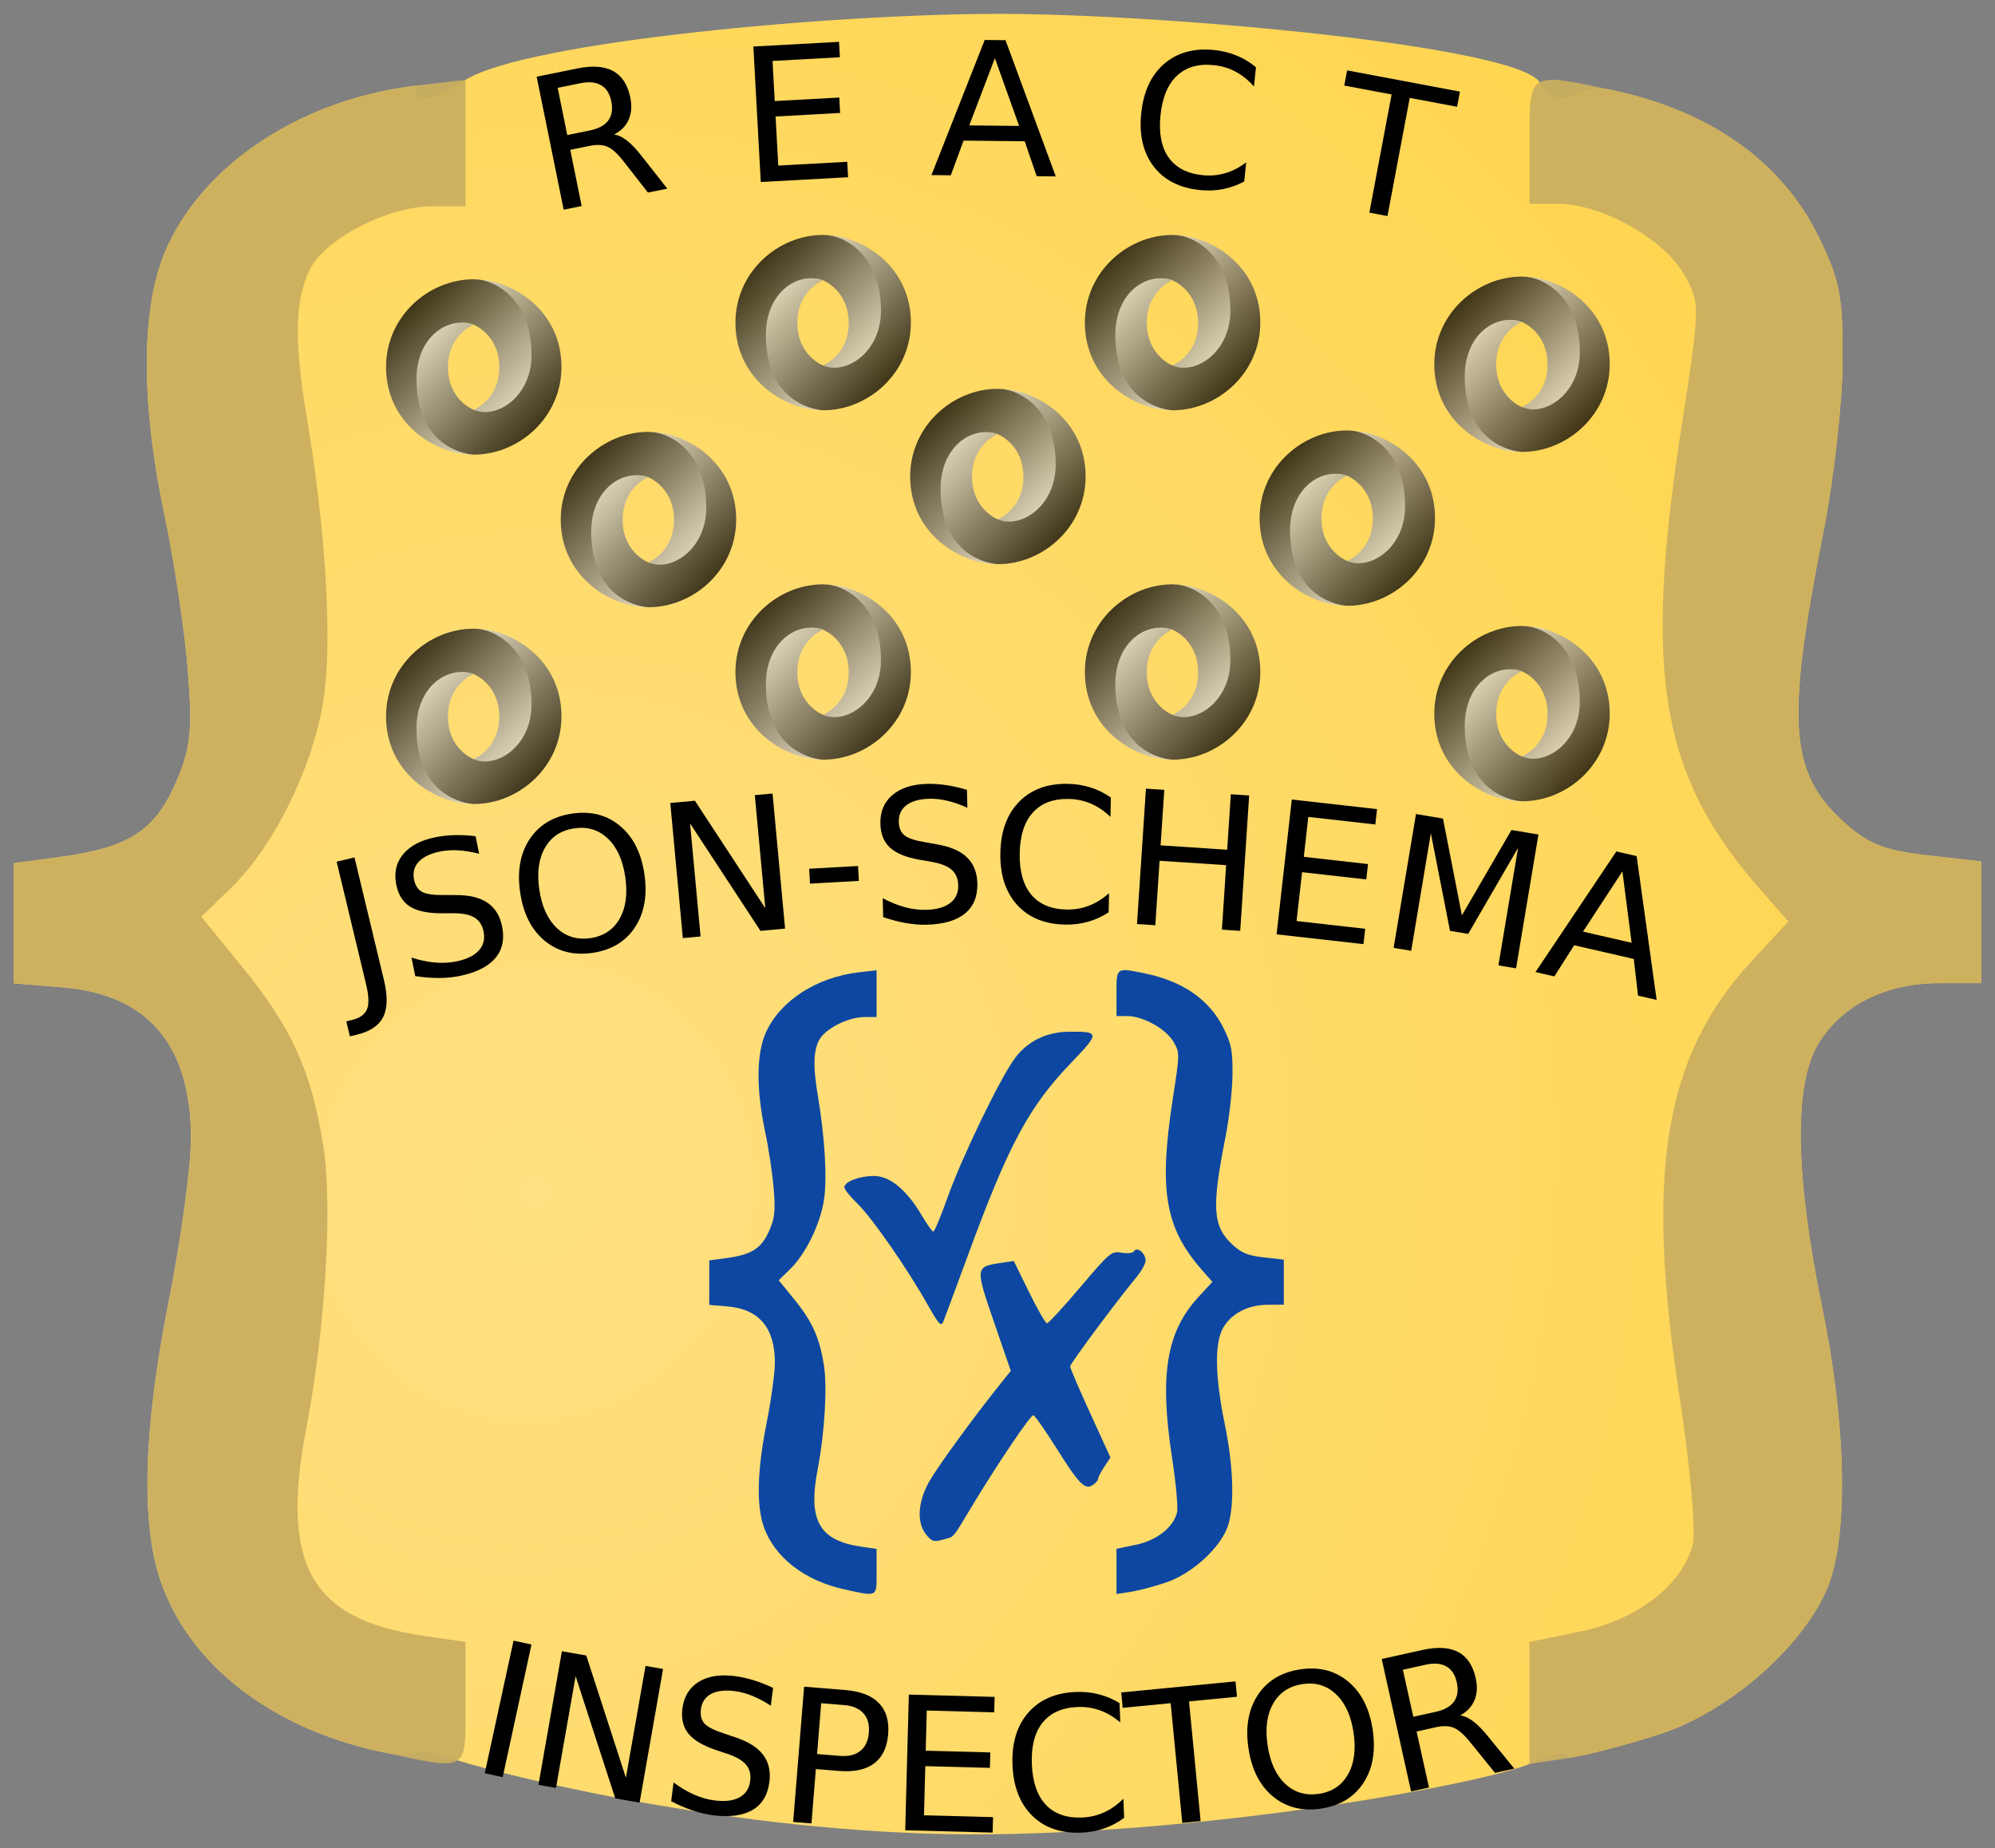 <?xml version="1.0" encoding="UTF-8" standalone="no"?>
<svg
   xmlns:dc="http://purl.org/dc/elements/1.1/"
   xmlns:cc="http://creativecommons.org/ns#"
   xmlns:rdf="http://www.w3.org/1999/02/22-rdf-syntax-ns#"
   xmlns:svg="http://www.w3.org/2000/svg"
   xmlns="http://www.w3.org/2000/svg"
   xmlns:xlink="http://www.w3.org/1999/xlink"
   xmlns:sodipodi="http://sodipodi.sourceforge.net/DTD/sodipodi-0.dtd"
   xmlns:inkscape="http://www.inkscape.org/namespaces/inkscape"
   version="1.0"
   width="143.732pt"
   height="133.172pt"
   viewBox="0 0 143.732 133.172"
   preserveAspectRatio="xMidYMid meet"
   id="svg18"
   sodipodi:docname="logo.svg"
   inkscape:version="0.92.2 5c3e80d, 2017-08-06"
   inkscape:export-xdpi="72"
   inkscape:export-ydpi="72">
  <rect x="0" y="0" width="143.732" height="133.172" fill="#808080" stroke="none"/>
  <defs
     id="defs22">
    <linearGradient
       inkscape:collect="always"
       id="linearGradient880">
      <stop
         style="stop-color:#ffe082;stop-opacity:1;"
         offset="0"
         id="stop876" />
      <stop
         style="stop-color:#ffd54f;stop-opacity:1"
         offset="1"
         id="stop878" />
    </linearGradient>
    <linearGradient
       id="linearGradient8385">
      <stop
         offset="0"
         style="stop-color:#000000;stop-opacity:1"
         id="stop8387" />
      <stop
         offset="1"
         style="stop-color:#ffffff;stop-opacity:1"
         id="stop8389" />
    </linearGradient>
    <linearGradient
       inkscape:collect="always"
       xlink:href="#linearGradient8385"
       id="linearGradient2088"
       gradientUnits="userSpaceOnUse"
       gradientTransform="matrix(0.999,0,0,0.999,689.008,-388.844)"
       x1="-666.117"
       y1="413.045"
       x2="-553.27"
       y2="525.908" />
    <linearGradient
       inkscape:collect="always"
       xlink:href="#linearGradient8385"
       id="linearGradient2090"
       gradientUnits="userSpaceOnUse"
       gradientTransform="matrix(0.999,0,0,0.999,689.008,-388.844)"
       x1="-553.27"
       y1="525.908"
       x2="-666.116"
       y2="413.045" />
    <radialGradient
       inkscape:collect="always"
       xlink:href="#linearGradient880"
       id="radialGradient882"
       cx="43.123"
       cy="91.023"
       fx="43.123"
       fy="91.023"
       r="70.866"
       gradientTransform="matrix(1.398,0.586,-0.622,1.482,34.873,-74.349)"
       gradientUnits="userSpaceOnUse" />
  </defs>
  <sodipodi:namedview
     pagecolor="#ffffff"
     bordercolor="#666666"
     borderopacity="1"
     objecttolerance="10"
     gridtolerance="10"
     guidetolerance="10"
     inkscape:pageopacity="0"
     inkscape:pageshadow="2"
     inkscape:window-width="1680"
     inkscape:window-height="925"
     id="namedview20"
     showgrid="false"
     fit-margin-top="1"
     fit-margin-left="1"
     fit-margin-right="1"
     fit-margin-bottom="1"
     inkscape:zoom="2.4126824"
     inkscape:cx="110.51862"
     inkscape:cy="77.398504"
     inkscape:window-x="0"
     inkscape:window-y="1"
     inkscape:window-maximized="1"
     inkscape:current-layer="svg18"
     scale-x="0.75" />
  <path
     style="fill:url(#radialGradient882);fill-opacity:1;stroke-width:0.638"
     d="M 72.106,1 C 60.039,0.983 38.001,3.002 33.542,5.751 29.083,8.5 30.045,6.162 30.045,6.162 21.915,7.117 14.918,11.613 12.081,17.706 c -1.927,4.138 -2.002,11.015 -0.212,19.485 0.704,3.334 1.457,8.373 1.673,11.199 0.332,4.348 0.191,5.591 -0.915,8.09 -1.505,3.401 -3.389,4.6 -8.277,5.262 L 1,62.196 v 4.327 4.327 l 3.536,0.293 c 6.13,0.508 9.223,4.158 9.224,10.882 6.7e-4,2.024 -0.717,7.287 -1.594,11.696 -1.828,9.185 -2.031,15.979 -0.603,20.168 2.048,6.009 7.928,10.6 15.758,12.301 3.377,0.734 1.288,-0.685 5.63,0.648 4.342,1.333 21.44,5.514 38.405,5.327 16.965,-0.187 35.488,-3.675 38.835,-5.067 3.347,-1.391 2.712,-0.412 2.712,-0.412 1.491,-0.227 4.578,-1.037 6.859,-1.802 5.295,-1.774 10.937,-7.023 12.204,-11.353 1.202,-4.106 0.938,-11.408 -0.702,-19.406 -1.928,-9.406 -2.036,-15.86 -0.314,-18.823 1.639,-2.821 4.86,-4.464 8.752,-4.465 l 3.031,-0.001 v -4.384 -4.384 l -3.878,-0.438 c -3.129,-0.354 -4.307,-0.832 -6.096,-2.475 -3.853,-3.539 -4.095,-7.179 -1.384,-20.859 0.73,-3.685 1.349,-9.154 1.377,-12.154 0.043,-4.722 -0.187,-5.937 -1.716,-9.063 -2.665,-5.447 -7.802,-9.086 -14.972,-10.608 -2.924,-0.621 -3.46,2.082 -5.127,-0.534 -1.667,-2.616 -26.761,-4.922 -38.828,-4.938 z"
     id="path4544"
     inkscape:connector-curvature="0"
     sodipodi:nodetypes="zzcccccccccccccczzzcscsscccccsccsszz" />
  <path
     style="fill:#caae5f;fill-opacity:0.941;stroke-width:0.638"
     d="m 27.321,126.191 c -7.83,-1.701 -13.711,-6.291 -15.758,-12.301 -1.427,-4.189 -1.224,-10.983 0.603,-20.168 0.877,-4.409 1.595,-9.673 1.594,-11.696 -0.002,-6.725 -3.095,-10.374 -9.224,-10.882 L 1,70.851 v -4.328 -4.328 l 3.35,-0.454 C 9.238,61.08 11.123,59.882 12.627,56.481 13.733,53.982 13.873,52.739 13.542,48.391 13.326,45.565 12.573,40.525 11.869,37.192 10.079,28.722 10.154,21.844 12.081,17.706 14.918,11.614 21.915,7.117 30.045,6.162 l 3.496,-0.411 v 4.554 4.554 h -2.351 c -3.205,0 -7.686,2.283 -8.833,4.5 -1.1,2.126 -1.183,5.18 -0.286,10.494 1.417,8.399 1.894,16.456 1.223,20.658 -0.768,4.808 -3.572,10.484 -6.654,13.472 l -2.134,2.069 2.921,3.586 c 3.6,4.42 5,7.504 5.865,12.919 0.684,4.284 0.153,13.172 -1.213,20.283 -1.906,9.921 0.294,13.839 8.432,15.023 l 3.031,0.441 v 4.427 c 0,5.05 0.309,4.878 -6.22,3.46 z"
     id="path6700"
     inkscape:connector-curvature="0" />
  <path
     style="fill:#caae5f;fill-opacity:0.941;stroke-width:0.638"
     d="m 110.191,122.705 v -4.395 l 3.707,-0.766 c 4.093,-0.845 7.332,-3.37 8.064,-6.285 0.23,-0.918 -0.204,-5.723 -0.965,-10.677 -2.481,-16.151 -1.106,-24.484 5.163,-31.286 l 2.681,-2.909 -2.009,-2.288 c -7.196,-8.196 -8.444,-15.468 -5.704,-33.225 1.381,-8.946 1.382,-9.033 0.157,-11.166 -1.442,-2.511 -5.939,-5.021 -8.997,-5.021 h -2.098 v -4.466 c 0,-5.084 -0.105,-5.017 5.871,-3.749 7.171,1.521 12.307,5.161 14.972,10.608 1.529,3.125 1.759,4.341 1.717,9.063 -0.027,2.999 -0.647,8.468 -1.377,12.153 -2.711,13.68 -2.469,17.32 1.384,20.859 1.789,1.643 2.966,2.121 6.096,2.475 l 3.879,0.439 v 4.384 4.384 l -3.031,0.001 c -3.892,0.001 -7.112,1.645 -8.752,4.465 -1.722,2.963 -1.614,9.417 0.314,18.823 1.64,7.998 1.904,15.299 0.702,19.405 -1.267,4.33 -6.909,9.579 -12.204,11.353 -2.281,0.764 -5.368,1.575 -6.859,1.802 l -2.712,0.412 z"
     id="path6702"
     inkscape:connector-curvature="0" />
  <g
     aria-label="INSPECTOR"
     transform="matrix(0.447,-0.008,0.008,0.447,-2.099,16.288)"
     style="font-style:normal;font-weight:normal;font-size:30px;line-height:1.25;font-family:sans-serif;letter-spacing:0px;word-spacing:0px;fill:#000000;fill-opacity:1;stroke:none;stroke-width:0.75"
     id="text3854">
    <path
       inkscape:connector-curvature="0"
       d="m 83.359,229.51 2.88,0.679 -5.022,21.286 -2.88,-0.679 z"
       style="stroke-width:0.75"
       id="path312" />
    <path
       inkscape:connector-curvature="0"
       d="m 91.122,231.357 3.911,0.759 6.033,19.809 3.486,-17.961 2.818,0.547 -4.168,21.469 -3.911,-0.759 -6.033,-19.809 -3.486,17.961 -2.818,-0.547 z"
       style="stroke-width:0.75"
       id="path314" />
    <path
       inkscape:connector-curvature="0"
       d="m 125.041,237.879 -0.415,2.856 q -1.551,-1.039 -2.973,-1.646 -1.422,-0.606 -2.799,-0.806 -2.392,-0.347 -3.831,0.391 -1.425,0.74 -1.673,2.451 -0.208,1.435 0.539,2.299 0.764,0.851 3.106,1.65 l 1.716,0.619 q 3.186,1.099 4.507,2.905 1.338,1.793 0.955,4.431 -0.457,3.146 -2.809,4.462 -2.338,1.318 -6.411,0.727 -1.537,-0.223 -3.226,-0.824 -1.675,-0.599 -3.431,-1.549 l 0.438,-3.015 q 1.638,1.259 3.275,2.015 1.637,0.756 3.289,0.996 2.508,0.364 4.014,-0.423 1.506,-0.788 1.771,-2.614 0.232,-1.595 -0.624,-2.637 -0.841,-1.04 -3.008,-1.814 l -1.732,-0.607 q -3.181,-1.128 -4.443,-2.733 -1.262,-1.604 -0.902,-4.083 0.417,-2.87 2.672,-4.23 2.27,-1.358 5.821,-0.842 1.522,0.221 3.062,0.726 1.54,0.505 3.113,1.296 z"
       style="stroke-width:0.75"
       id="path316" />
    <path
       inkscape:connector-curvature="0"
       d="m 132.748,240.481 -0.808,8.178 3.703,0.366 q 2.055,0.203 3.283,-0.75 1.228,-0.953 1.422,-2.921 0.193,-1.953 -0.824,-3.128 -1.017,-1.175 -3.073,-1.378 z m -2.705,-2.711 6.647,0.657 q 3.659,0.362 5.361,2.208 1.718,1.833 1.402,5.026 -0.319,3.222 -2.362,4.683 -2.029,1.463 -5.688,1.101 l -3.703,-0.366 -0.865,8.746 -2.945,-0.291 z"
       style="stroke-width:0.75"
       id="path318" />
    <path
       inkscape:connector-curvature="0"
       d="m 146.897,239.346 13.814,0.616 -0.111,2.488 -10.858,-0.484 -0.289,6.468 10.405,0.464 -0.111,2.488 -10.405,-0.464 -0.353,7.917 11.122,0.496 -0.111,2.488 -14.078,-0.628 z"
       style="stroke-width:0.75"
       id="path320" />
    <path
       inkscape:connector-curvature="0"
       d="m 180.82,241.328 0.07,3.119 q -1.525,-1.358 -3.239,-2.008 -1.7,-0.651 -3.603,-0.608 -3.749,0.084 -5.689,2.427 -1.941,2.329 -1.844,6.664 0.096,4.32 2.139,6.575 2.043,2.24 5.792,2.157 1.904,-0.042 3.573,-0.768 1.683,-0.726 3.146,-2.151 l 0.069,3.09 q -1.529,1.089 -3.26,1.655 -1.716,0.566 -3.649,0.609 -4.965,0.111 -7.888,-2.857 -2.924,-2.982 -3.041,-8.24 -0.118,-5.272 2.671,-8.367 2.788,-3.11 7.752,-3.22 1.962,-0.044 3.702,0.445 1.754,0.474 3.3,1.48 z"
       style="stroke-width:0.75"
       id="path322" />
    <path
       inkscape:connector-curvature="0"
       d="m 181.122,239.61 18.444,-1.453 0.196,2.483 -7.74,0.61 1.522,19.32 -2.964,0.234 -1.522,-19.32 -7.74,0.61 z"
       style="stroke-width:0.75"
       id="path324" />
    <path
       inkscape:connector-curvature="0"
       d="m 210.341,238.79 q -3.195,0.422 -4.768,3.053 -1.559,2.629 -1.016,6.739 0.541,4.095 2.729,6.229 2.203,2.132 5.397,1.71 3.195,-0.422 4.739,-3.049 1.559,-2.629 1.018,-6.724 -0.543,-4.11 -2.731,-6.244 -2.174,-2.136 -5.368,-1.714 z m -0.315,-2.382 q 4.56,-0.602 7.695,2.101 3.133,2.689 3.812,7.83 0.677,5.126 -1.648,8.551 -2.327,3.41 -6.887,4.013 -4.575,0.604 -7.722,-2.083 -3.133,-2.689 -3.812,-7.83 -0.679,-5.141 1.648,-8.551 2.34,-3.427 6.914,-4.031 z"
       style="stroke-width:0.75"
       id="path326" />
    <path
       inkscape:connector-curvature="0"
       d="m 235.663,244.294 q 0.997,0.126 2.083,0.982 1.1,0.853 2.357,2.481 l 4.132,5.26 -3.115,0.632 -3.858,-4.942 q -1.499,-1.938 -2.647,-2.437 -1.133,-0.502 -2.856,-0.153 l -3.158,0.641 1.838,9.059 -2.9,0.588 -4.349,-21.433 6.546,-1.328 q 3.675,-0.746 5.796,0.423 2.121,1.169 2.75,4.27 0.411,2.024 -0.266,3.552 -0.662,1.524 -2.352,2.405 z m -9.091,-7.527 1.544,7.609 3.646,-0.74 q 2.096,-0.425 2.963,-1.603 0.879,-1.195 0.497,-3.075 -0.382,-1.881 -1.651,-2.61 -1.258,-0.746 -3.353,-0.321 z"
       style="stroke-width:0.75"
       id="path328" />
  </g>
  <g
     aria-label="JSON-SCHEMA"
     transform="matrix(0.447,0,0,0.447,3.301,1)"
     style="font-style:normal;font-weight:normal;font-size:30px;line-height:1.25;font-family:sans-serif;letter-spacing:0px;word-spacing:0px;fill:#000000;fill-opacity:1;stroke:none;stroke-width:0.185"
     id="text3858">
    <path
       inkscape:connector-curvature="0"
       d="m 46.872,136.659 2.877,-0.691 4.754,19.784 q 0.924,3.846 -0.126,5.936 -1.035,2.087 -4.268,2.864 l -1.097,0.264 -0.582,-2.421 0.897,-0.216 q 1.909,-0.459 2.435,-1.715 0.527,-1.256 -0.137,-4.02 z"
       style="fill:#000000;stroke-width:0.185"
       id="path289" />
    <path
       inkscape:connector-curvature="0"
       d="m 69.271,132.553 0.569,2.829 q -1.81,-0.458 -3.353,-0.551 -1.543,-0.093 -2.907,0.181 -2.37,0.477 -3.477,1.656 -1.093,1.176 -0.752,2.871 0.286,1.422 1.281,1.984 1.006,0.545 3.48,0.51 l 1.824,0.007 q 3.37,-0.035 5.221,1.221 1.863,1.239 2.389,3.853 0.627,3.116 -1.146,5.146 -1.759,2.027 -5.794,2.839 -1.522,0.306 -3.315,0.308 -1.778,-8.2e-4 -3.752,-0.306 l -0.601,-2.987 q 1.966,0.635 3.761,0.797 1.796,0.162 3.433,-0.168 2.484,-0.5 3.638,-1.748 1.153,-1.248 0.789,-3.058 -0.318,-1.58 -1.474,-2.274 -1.141,-0.697 -3.442,-0.697 l -1.836,0.011 q -3.376,0.007 -5.103,-1.08 -1.728,-1.087 -2.222,-3.542 -0.572,-2.843 1.095,-4.882 1.681,-2.042 5.199,-2.75 1.508,-0.303 3.128,-0.345 1.62,-0.042 3.367,0.174 z"
       style="fill:#000000;stroke-width:0.185"
       id="path291" />
    <path
       inkscape:connector-curvature="0"
       d="m 85.182,131.283 q -3.189,0.468 -4.724,3.121 -1.521,2.651 -0.919,6.753 0.6,4.087 2.818,6.19 2.233,2.1 5.421,1.633 3.189,-0.468 4.695,-3.117 1.521,-2.651 0.921,-6.738 -0.602,-4.102 -2.82,-6.204 -2.204,-2.105 -5.392,-1.637 z m -0.349,-2.377 q 4.551,-0.668 7.724,1.991 3.171,2.644 3.924,7.774 0.751,5.116 -1.526,8.574 -2.278,3.443 -6.829,4.111 -4.565,0.67 -7.751,-1.972 -3.171,-2.644 -3.924,-7.774 -0.753,-5.131 1.526,-8.574 2.291,-3.46 6.856,-4.13 z"
       style="fill:#000000;stroke-width:0.185"
       id="path293" />
    <path
       inkscape:connector-curvature="0"
       d="m 100.651,127.2 3.967,-0.368 11.347,17.321 -1.692,-18.218 2.859,-0.265 2.022,21.776 -3.967,0.368 -11.347,-17.321 1.692,18.218 -2.859,0.265 z"
       style="fill:#000000;stroke-width:0.185"
       id="path295" />
    <path
       inkscape:connector-curvature="0"
       d="m 123.032,137.796 7.883,-0.441 0.134,2.399 -7.883,0.441 z"
       style="fill:#000000;stroke-width:0.185"
       id="path297" />
    <path
       inkscape:connector-curvature="0"
       d="m 148.465,125.083 0.069,2.885 q -1.703,-0.765 -3.206,-1.125 -1.503,-0.36 -2.894,-0.327 -2.416,0.057 -3.712,1.026 -1.281,0.968 -1.24,2.696 0.034,1.45 0.916,2.176 0.896,0.711 3.338,1.108 l 1.795,0.324 q 3.325,0.551 4.929,2.11 1.619,1.544 1.683,4.209 0.075,3.178 -2.024,4.869 -2.084,1.691 -6.199,1.788 -1.552,0.037 -3.318,-0.273 -1.751,-0.31 -3.642,-0.954 l -0.072,-3.046 q 1.825,0.968 3.565,1.439 1.74,0.471 3.41,0.432 2.533,-0.06 3.886,-1.089 1.353,-1.029 1.309,-2.874 -0.038,-1.611 -1.056,-2.495 -1.003,-0.885 -3.269,-1.285 l -1.81,-0.309 q -3.325,-0.58 -4.838,-1.951 -1.512,-1.371 -1.572,-3.875 -0.069,-2.9 1.927,-4.617 2.011,-1.718 5.598,-1.803 1.538,-0.037 3.14,0.204 1.603,0.24 3.286,0.757 z"
       style="fill:#000000;stroke-width:0.185"
       id="path299" />
    <path
       inkscape:connector-curvature="0"
       d="m 171.659,126.323 -0.059,3.12 q -1.467,-1.42 -3.153,-2.14 -1.671,-0.72 -3.575,-0.756 -3.749,-0.071 -5.785,2.19 -2.035,2.247 -2.118,6.582 -0.082,4.321 1.866,6.658 1.948,2.323 5.698,2.394 1.904,0.036 3.601,-0.62 1.712,-0.656 3.232,-2.019 l -0.059,3.09 q -1.572,1.025 -3.325,1.519 -1.738,0.494 -3.671,0.458 -4.965,-0.094 -7.763,-3.18 -2.798,-3.101 -2.698,-8.358 0.1,-5.272 3.014,-8.25 2.914,-2.992 7.879,-2.898 1.963,0.037 3.681,0.597 1.733,0.546 3.237,1.614 z"
       style="fill:#000000;stroke-width:0.185"
       id="path301" />
    <path
       inkscape:connector-curvature="0"
       d="m 177.316,124.886 2.953,0.195 -0.591,8.945 10.729,0.709 0.591,-8.945 2.953,0.195 -1.442,21.823 -2.953,-0.195 0.687,-10.392 -10.729,-0.709 -0.687,10.392 -2.953,-0.195 z"
       style="fill:#000000;stroke-width:0.185"
       id="path303" />
    <path
       inkscape:connector-curvature="0"
       d="m 200.824,126.637 13.741,1.55 -0.279,2.475 -10.801,-1.219 -0.726,6.434 10.349,1.168 -0.279,2.475 -10.349,-1.168 -0.889,7.875 11.063,1.248 -0.279,2.475 -14.003,-1.58 z"
       style="fill:#000000;stroke-width:0.185"
       id="path305" />
    <path
       inkscape:connector-curvature="0"
       d="m 220.842,128.98 4.349,0.727 3.05,15.6 7.988,-13.754 4.349,0.727 -3.607,21.571 -2.846,-0.476 3.168,-18.941 -8.037,13.864 -2.933,-0.49 -3.088,-15.725 -3.168,18.941 -2.832,-0.474 z"
       style="fill:#000000;stroke-width:0.185"
       id="path307" />
    <path
       inkscape:connector-curvature="0"
       d="m 254.109,138.223 -6.35,9.708 7.838,1.802 z m -0.974,-3.215 3.269,0.751 3.224,23.181 -2.998,-0.689 -0.685,-5.914 -9.608,-2.208 -3.198,5.021 -3.041,-0.699 z"
       style="fill:#000000;stroke-width:0.185"
       id="path309" />
  </g>
  <g
     transform="matrix(0.67,0,0,0.67,-21.555,38.016)"
     id="g3842"
     style="fill:#0d47a1;fill-opacity:1">
    <path
       inkscape:connector-curvature="0"
       id="path3834"
       d="m 122.994,114.19 c -4.329,-0.94 -7.58,-3.478 -8.713,-6.801 -0.789,-2.316 -0.677,-6.072 0.334,-11.151 0.485,-2.438 0.882,-5.348 0.881,-6.467 -9.8e-4,-3.718 -1.711,-5.735 -5.1,-6.016 l -1.955,-0.162 v -2.393 -2.393 l 1.852,-0.251 c 2.702,-0.366 3.744,-1.028 4.576,-2.909 0.611,-1.382 0.689,-2.069 0.506,-4.473 -0.119,-1.562 -0.535,-4.349 -0.925,-6.192 -0.99,-4.683 -0.948,-8.485 0.117,-10.773 1.569,-3.369 5.437,-5.855 9.932,-6.383 l 1.933,-0.227 v 2.518 2.518 h -1.3 c -1.772,0 -4.25,1.262 -4.883,2.488 -0.608,1.176 -0.654,2.864 -0.158,5.802 0.783,4.644 1.047,9.098 0.676,11.422 -0.425,2.658 -1.975,5.796 -3.679,7.448 l -1.18,1.144 1.615,1.983 c 1.991,2.444 2.765,4.149 3.243,7.143 0.378,2.368 0.084,7.283 -0.671,11.214 -1.054,5.485 0.162,7.651 4.662,8.306 l 1.676,0.244 v 2.448 c 0,2.792 0.171,2.697 -3.439,1.913 z"
       style="fill:#0d47a1;fill-opacity:1;stroke-width:0.353" />
    <path
       inkscape:connector-curvature="0"
       id="path3836"
       d="m 152.23,112.249 v -2.43 l 2.05,-0.423 c 2.263,-0.467 4.054,-1.863 4.458,-3.475 0.127,-0.508 -0.113,-3.164 -0.533,-5.903 -1.372,-8.93 -0.611,-13.537 2.855,-17.297 l 1.482,-1.608 -1.111,-1.265 c -3.979,-4.531 -4.669,-8.552 -3.154,-18.37 0.763,-4.946 0.764,-4.994 0.087,-6.174 -0.797,-1.388 -3.284,-2.776 -4.974,-2.776 h -1.16 v -2.469 c 0,-2.811 -0.058,-2.774 3.246,-2.073 3.965,0.841 6.804,2.853 8.278,5.865 0.845,1.728 0.973,2.4 0.949,5.011 -0.015,1.658 -0.358,4.682 -0.761,6.719 -1.499,7.564 -1.365,9.576 0.765,11.533 0.989,0.908 1.64,1.173 3.37,1.368 l 2.144,0.243 v 2.424 2.424 l -1.676,7.1e-4 c -2.152,7e-4 -3.932,0.909 -4.839,2.469 -0.952,1.638 -0.892,5.207 0.174,10.407 0.906,4.422 1.053,8.458 0.388,10.729 -0.701,2.394 -3.82,5.296 -6.747,6.277 -1.261,0.423 -2.968,0.871 -3.792,0.996 l -1.499,0.228 z"
       style="fill:#0d47a1;fill-opacity:1;stroke-width:0.353" />
    <path
       inkscape:connector-curvature="0"
       id="path3838"
       d="m 131.742,108.266 c -1.022,-1.299 -0.873,-3.537 0.381,-5.732 0.928,-1.624 4.809,-6.949 7.611,-10.441 l 1.131,-1.41 -1.802,-5.225 c -2.021,-5.861 -2.01,-5.975 0.656,-6.372 l 1.468,-0.219 1.641,3.351 c 0.902,1.843 1.77,3.351 1.928,3.351 0.158,0 1.775,-1.755 3.594,-3.901 3.159,-3.727 3.357,-3.892 4.426,-3.693 0.646,0.12 1.219,0.046 1.354,-0.173 0.318,-0.515 1.231,0.247 1.231,1.027 0,0.32 -0.454,1.134 -1.01,1.809 -2.268,2.755 -7.104,9.272 -7.104,9.571 0,0.177 0.975,2.453 2.167,5.058 l 2.167,4.737 -0.658,0.985 c -0.362,0.542 -0.662,1.126 -0.667,1.299 -0.005,0.173 -0.278,0.484 -0.606,0.691 -0.832,0.525 -1.447,-0.115 -3.989,-4.153 -1.164,-1.849 -2.232,-3.365 -2.372,-3.37 -0.313,-0.011 -3.791,5.132 -6.48,9.581 -2.371,3.923 -1.939,3.42 -3.266,3.801 -0.955,0.274 -1.193,0.198 -1.798,-0.57 z"
       style="fill:#0d47a1;fill-opacity:1;stroke-width:0.353" />
    <path
       inkscape:connector-curvature="0"
       id="path3840"
       d="m 131.986,83.677 c -2.151,-3.847 -6.018,-9.428 -7.578,-10.938 -0.793,-0.767 -1.441,-1.575 -1.441,-1.795 0,-0.602 1.617,-1.22 3.191,-1.22 1.698,0 3.496,1.478 5.1,4.192 0.582,0.985 1.156,1.794 1.276,1.798 0.12,0.004 0.809,-1.651 1.531,-3.678 1.546,-4.34 5.624,-12.778 7.225,-14.951 1.373,-1.863 3.429,-2.865 5.903,-2.876 3.234,-0.014 3.243,0.13 0.205,3.297 -4.636,4.832 -6.763,8.81 -11.252,21.037 -1.246,3.395 -2.39,6.479 -2.542,6.852 -0.23,0.566 -0.498,0.281 -1.616,-1.718 z"
       style="fill:#0d47a1;fill-opacity:1;stroke-width:0.353" />
  </g>
  <g
     aria-label="REACT"
     transform="matrix(0.447,0,0,0.447,-0.38,1)"
     style="font-style:normal;font-weight:normal;font-size:30px;line-height:1.25;font-family:sans-serif;letter-spacing:0px;word-spacing:0px;fill:#000000;fill-opacity:1;stroke:none;stroke-width:0.75"
     id="text5475">
    <path
       inkscape:connector-curvature="0"
       d="m 99.826,19.447 q 0.997,0.126 2.083,0.982 1.1,0.853 2.357,2.481 l 4.133,5.259 -3.115,0.633 -3.859,-4.941 q -1.5,-1.937 -2.648,-2.437 -1.133,-0.502 -2.856,-0.152 l -3.158,0.642 1.84,9.058 -2.9,0.589 -4.354,-21.432 6.546,-1.33 q 3.675,-0.747 5.796,0.422 2.121,1.169 2.751,4.269 0.411,2.024 -0.265,3.552 -0.662,1.525 -2.351,2.406 z m -9.092,-7.525 1.546,7.608 3.646,-0.741 q 2.096,-0.426 2.963,-1.603 0.878,-1.195 0.496,-3.075 -0.382,-1.881 -1.651,-2.609 -1.258,-0.746 -3.354,-0.32 z"
       style="letter-spacing:11.25px"
       id="path278" />
    <path
       inkscape:connector-curvature="0"
       d="m 122.276,5.262 13.807,-0.755 0.136,2.487 -10.853,0.593 0.353,6.465 10.4,-0.569 0.136,2.487 -10.4,0.569 0.433,7.913 11.116,-0.608 0.136,2.487 -14.071,0.769 z"
       style="letter-spacing:11.25px"
       id="path280" />
    <path
       inkscape:connector-curvature="0"
       d="m 161.201,7.138 -4.13,10.84 8.042,0.086 z m -1.639,-2.933 3.354,0.036 8.1,21.958 -3.076,-0.033 -1.932,-5.631 -9.858,-0.106 -2.052,5.589 -3.12,-0.033 z"
       style="letter-spacing:11.25px"
       id="path282" />
    <path
       inkscape:connector-curvature="0"
       d="m 203.282,8.607 -0.319,3.104 q -1.344,-1.537 -2.964,-2.395 -1.605,-0.857 -3.5,-1.051 -3.73,-0.383 -5.947,1.702 -2.215,2.07 -2.658,6.383 -0.441,4.299 1.306,6.79 1.748,2.477 5.479,2.859 1.894,0.194 3.64,-0.319 1.761,-0.511 3.389,-1.743 l -0.316,3.075 q -1.652,0.891 -3.44,1.237 -1.773,0.348 -3.697,0.151 -4.94,-0.507 -7.472,-3.815 -2.53,-3.323 -1.994,-8.554 0.538,-5.246 3.689,-7.971 3.153,-2.739 8.092,-2.232 1.953,0.2 3.618,0.901 1.682,0.688 3.091,1.878 z"
       style="letter-spacing:11.25px"
       id="path284" />
    <path
       inkscape:connector-curvature="0"
       d="m 217.978,9.108 18.181,3.423 -0.461,2.447 -7.63,-1.437 -3.586,19.045 -2.922,-0.55 3.586,-19.045 -7.63,-1.437 z"
       style="letter-spacing:11.25px"
       id="path286" />
  </g>
  <g
     id="g2082"
     style="opacity:0.75"
     transform="translate(233.118)">
    <g
       id="g5316"
       transform="matrix(0.079,0,0,0.079,-205.306,20.116)">
      <path
         style="color:#000000;display:inline;overflow:visible;visibility:visible;fill:url(#linearGradient2088);fill-opacity:1;fill-rule:evenodd;stroke:none;stroke-width:0.5;marker:none"
         id="path5312"
         d="m 79.865,119.1 c 35.398,48.255 70.04,-13.469 69.989,-50.587 C 149.793,24.627 105.312,0.099 79.836,0.099 38.943,0.099 0,33.895 0,80.135 c 0,51.396 44.64,79.865 79.836,79.865 -7.964,-1.147 -34.506,-6.834 -34.863,-67.967 -0.24,-41.347 13.488,-57.866 34.805,-50.599 0.477,0.177 23.514,9.265 23.514,38.951 0,29.56 -23.427,38.715 -23.427,38.715 z"
         inkscape:connector-curvature="0" />
      <path
         style="color:#000000;display:inline;overflow:visible;visibility:visible;fill:url(#linearGradient2090);fill-opacity:1;fill-rule:evenodd;stroke:none;stroke-width:0.5;marker:none"
         id="path5314"
         d="M 79.823,41.401 C 56.433,33.339 27.78,52.617 27.78,91.23 c 0,63.048 46.721,68.77 52.384,68.77 C 121.057,160 160,126.204 160,79.964 160,28.568 115.36,0.099 80.164,0.099 c 9.748,-1.35 52.541,10.55 52.541,69.037 0,38.141 -31.953,58.905 -52.735,50.033 -0.477,-0.177 -23.514,-9.265 -23.514,-38.951 0,-29.56 23.367,-38.818 23.367,-38.818 z"
         inkscape:connector-curvature="0" />
    </g>
    <use
       height="100%"
       width="100%"
       transform="rotate(90,-191.923,31.907)"
       id="use1927"
       xlink:href="#g5316"
       y="0"
       x="0" />
    <use
       height="100%"
       width="100%"
       transform="translate(25.174,-3.196)"
       id="use1933"
       xlink:href="#g5316"
       y="0"
       x="0" />
    <use
       height="100%"
       width="100%"
       transform="rotate(90,-177.784,42.942)"
       id="use1937"
       xlink:href="#g5316"
       y="0"
       x="0" />
    <use
       height="100%"
       width="100%"
       transform="translate(50.349,-3.196)"
       id="use1941"
       xlink:href="#g5316"
       y="0"
       x="0" />
    <use
       height="100%"
       width="100%"
       transform="rotate(90,-166.697,57.03)"
       id="use1945"
       xlink:href="#g5316"
       y="0"
       x="0" />
    <use
       height="100%"
       width="100%"
       transform="translate(75.523,-0.196)"
       id="use1949"
       xlink:href="#g5316"
       y="0"
       x="0" />
    <use
       height="100%"
       width="100%"
       transform="rotate(90,-205.306,32.703)"
       id="use1889"
       xlink:href="#g5316"
       y="0"
       x="0" />
    <use
       height="100%"
       width="100%"
       transform="translate(12.587,10.995)"
       id="use1931"
       xlink:href="#g5316"
       y="0"
       x="0" />
    <use
       height="100%"
       width="100%"
       transform="rotate(90,-191.121,43.692)"
       id="use1935"
       xlink:href="#g5316"
       y="0"
       x="0" />
    <use
       height="100%"
       width="100%"
       transform="translate(37.762,7.892)"
       id="use1939"
       xlink:href="#g5316"
       y="0"
       x="0" />
    <use
       height="100%"
       width="100%"
       transform="rotate(90,-178.534,56.28)"
       id="use1943"
       xlink:href="#g5316"
       y="0"
       x="0" />
    <use
       height="100%"
       width="100%"
       transform="translate(62.936,10.892)"
       id="use1947"
       xlink:href="#g5316"
       y="0"
       x="0" />
    <use
       height="100%"
       width="100%"
       transform="rotate(90,-167.447,70.367)"
       id="use1951"
       xlink:href="#g5316"
       y="0"
       x="0" />
    <use
       height="100%"
       width="100%"
       transform="translate(0,25.175)"
       id="use1957"
       xlink:href="#g5316"
       y="0"
       x="0" />
    <use
       height="100%"
       width="100%"
       transform="rotate(90,-204.51,44.494)"
       id="use1959"
       xlink:href="#g5316"
       y="0"
       x="0" />
    <use
       height="100%"
       width="100%"
       transform="translate(25.174,21.979)"
       id="use1961"
       xlink:href="#g5316"
       y="0"
       x="0" />
    <use
       height="100%"
       width="100%"
       transform="rotate(90,-190.371,55.53)"
       id="use1963"
       xlink:href="#g5316"
       y="0"
       x="0" />
    <use
       height="100%"
       width="100%"
       transform="translate(50.349,21.979)"
       id="use1965"
       xlink:href="#g5316"
       y="0"
       x="0" />
    <use
       height="100%"
       width="100%"
       transform="rotate(90,-179.284,69.617)"
       id="use1967"
       xlink:href="#g5316"
       y="0"
       x="0" />
    <use
       height="100%"
       width="100%"
       transform="translate(75.523,24.979)"
       id="use1969"
       xlink:href="#g5316"
       y="0"
       x="0" />
  </g>
</svg>
